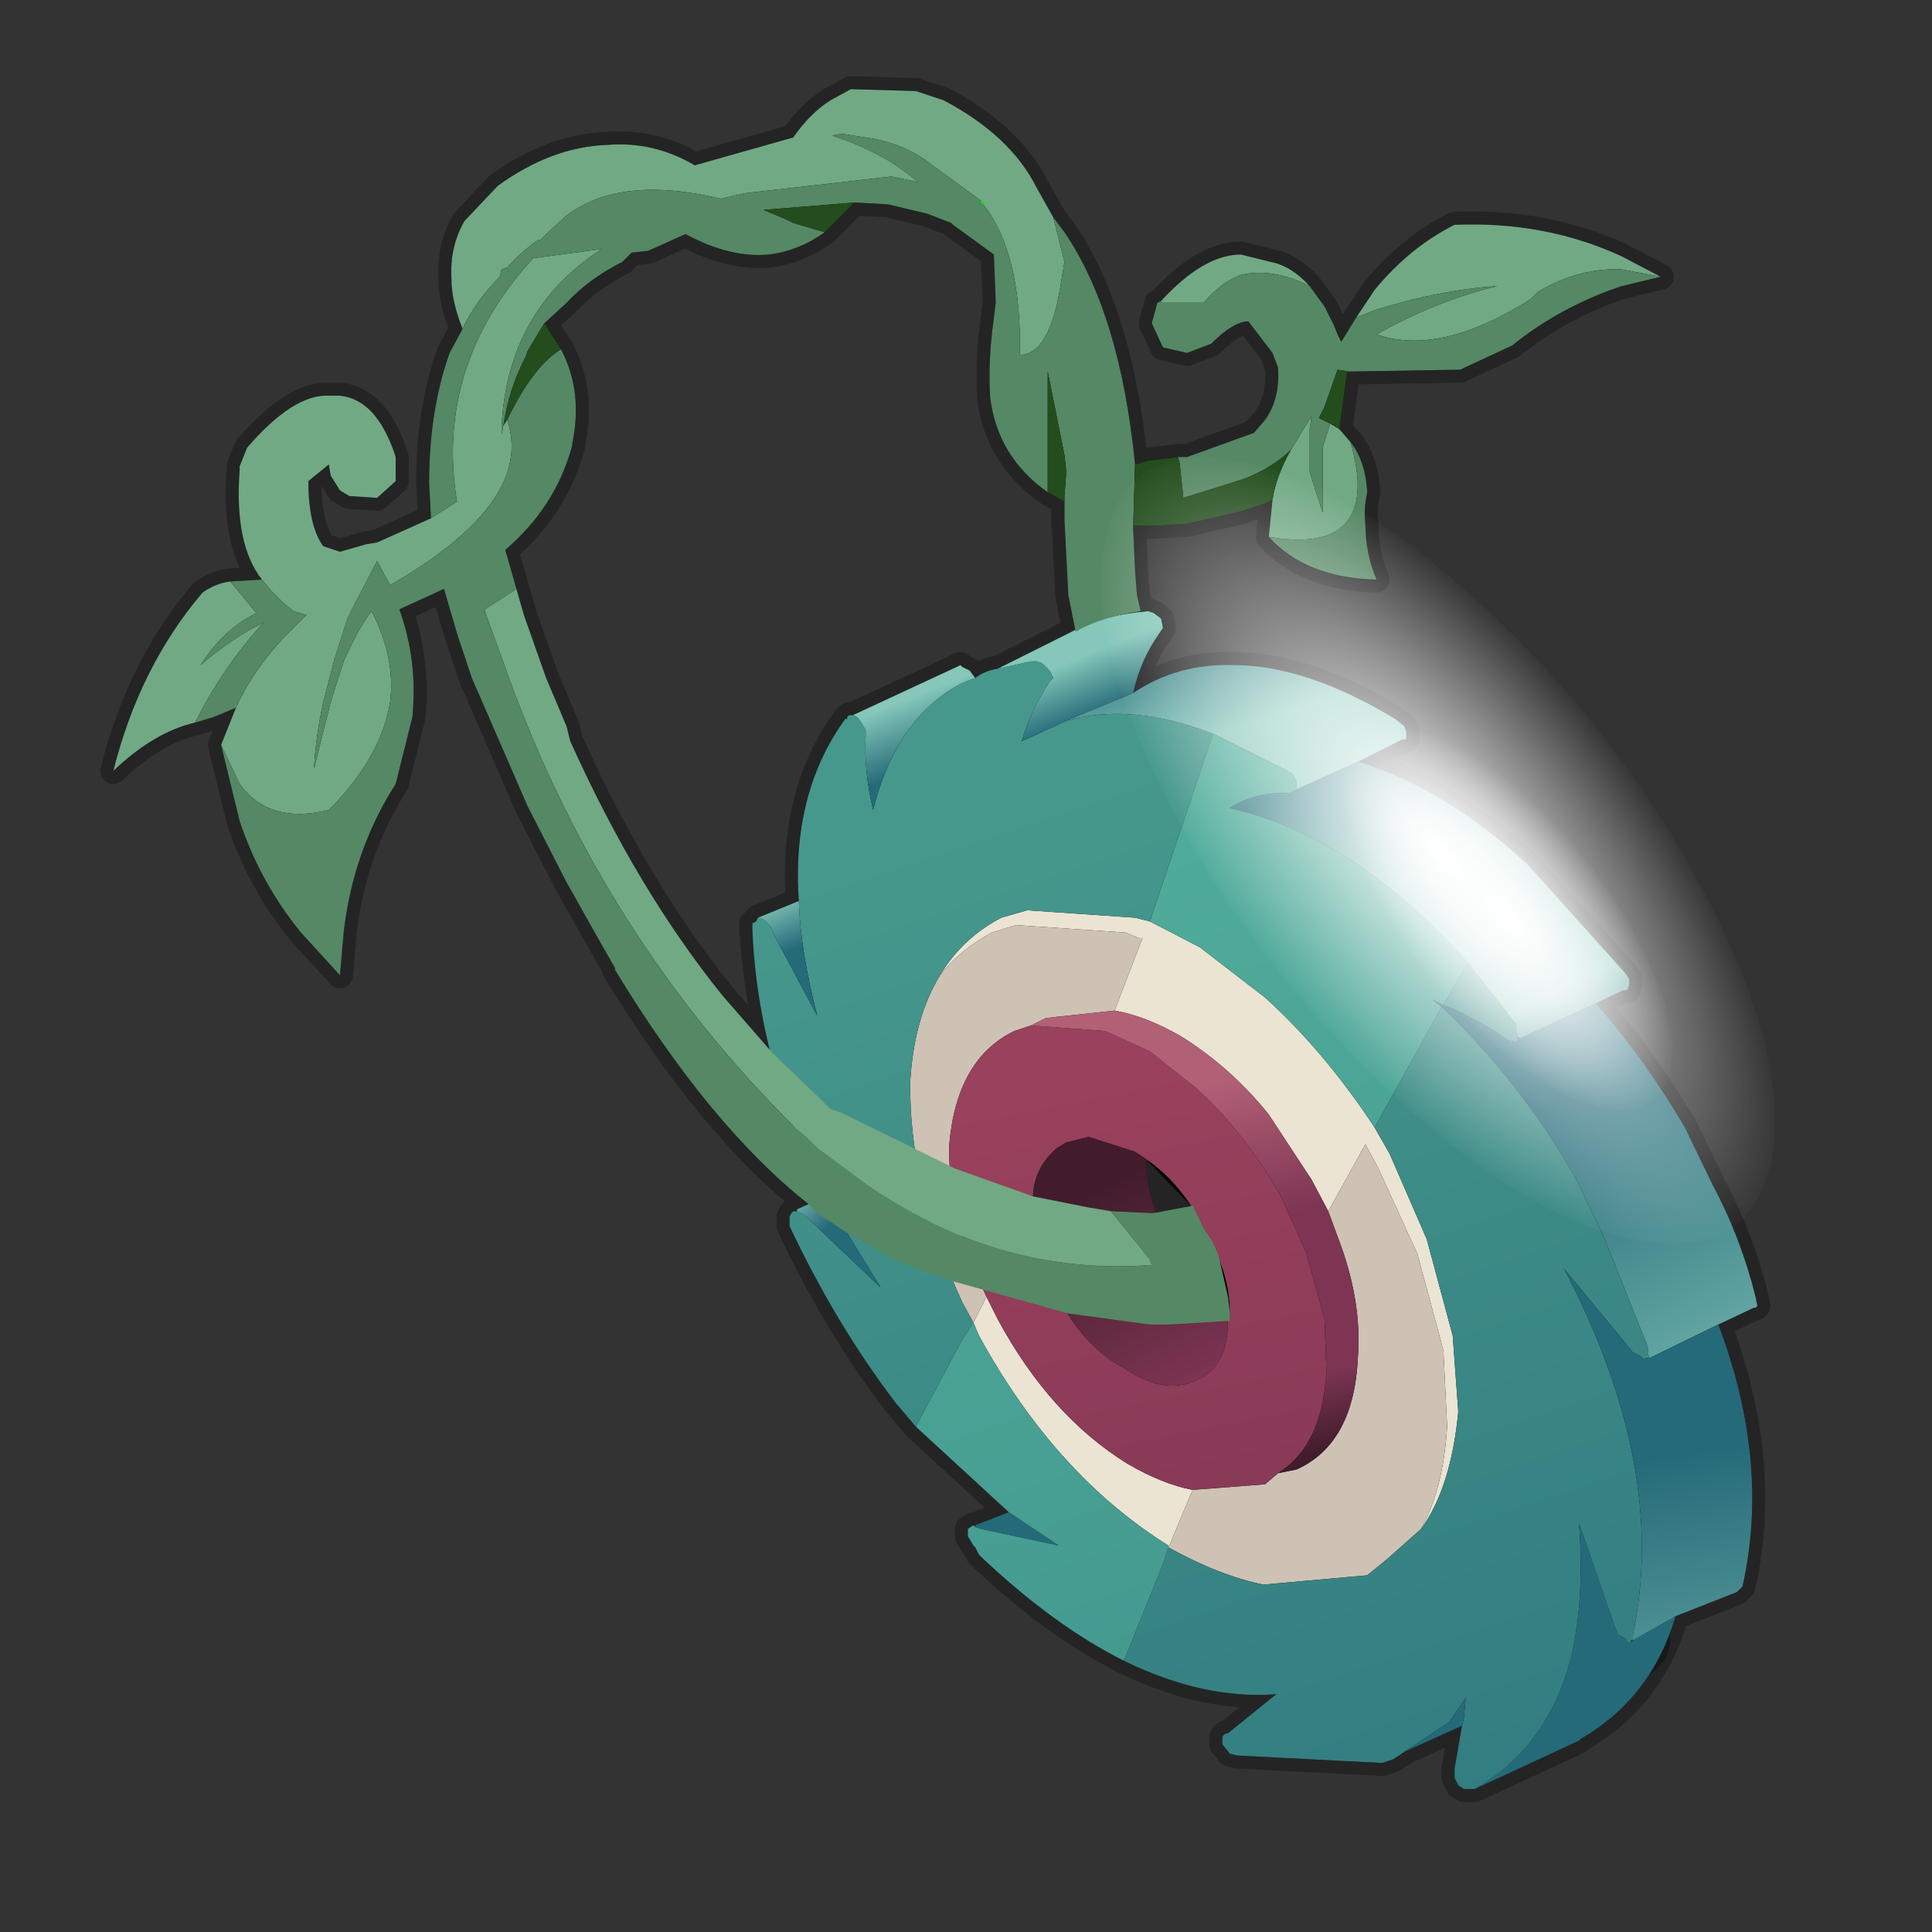 <?xml version="1.0" encoding="UTF-8" standalone="no"?>
<svg xmlns:xlink="http://www.w3.org/1999/xlink" height="520.0px" width="520.0px" xmlns="http://www.w3.org/2000/svg">
  <rect width="100%" height="100%" fill="#333333" stroke="none"/>
  <g transform="matrix(10.0, 0.0, 0.0, 10.0, 0.0, 0.0)">
    <use height="52.0" transform="matrix(1.0, 0.0, 0.0, 1.0, 0.0, 0.0)" width="52.0" xlink:href="#shape0"/>
    <use height="34.8" transform="matrix(-0.516, -0.476, -0.07, 0.378, 48.9, 24.6)" width="34.8" xlink:href="#sprite0"/>
    <use height="34.8" transform="matrix(-0.251, -0.231, -0.034, 0.184, 45.55, 25.55)" width="34.8" xlink:href="#sprite0"/>
  </g>
  <defs>
    <g id="shape0" transform="matrix(1.0, 0.0, 0.0, 1.0, 0.0, 0.0)">
      <path d="M52.0 0.0 L52.0 52.0 0.0 52.0 0.0 0.0 52.0 0.0" fill="#33cc33" fill-opacity="0.0" fill-rule="evenodd" stroke="none"/>
      <path d="M43.65 7.7 Q42.0 8.25 40.7 9.3 L39.3 9.95 36.3 10.0 36.25 10.05 36.05 11.55 36.35 11.9 Q36.75 12.4 36.8 13.25 36.7 13.7 36.75 14.1 36.75 14.9 37.05 15.6 35.15 15.55 34.15 14.45 L34.25 13.45 34.05 13.55 33.45 13.75 31.95 14.1 31.9 14.1 31.1 14.15 30.95 14.15 30.5 14.15 30.5 14.25 30.55 15.35 30.6 16.0 30.7 16.45 30.9 16.45 31.05 16.5 31.25 16.65 31.3 16.9 31.2 17.05 Q30.7 17.75 30.5 18.65 31.7 17.85 33.2 17.9 35.15 17.9 37.55 19.35 L37.8 19.55 37.85 19.7 37.85 19.9 37.75 19.9 36.55 20.5 Q38.85 21.2 41.1 23.25 L43.75 26.2 43.85 26.35 43.85 26.5 43.8 26.65 43.7 26.65 42.95 27.0 Q44.3 28.55 45.35 30.35 L46.1 31.9 Q46.85 33.3 47.25 34.9 L47.3 35.15 47.25 35.2 47.2 35.2 46.25 35.65 Q47.65 39.35 46.9 42.7 L46.8 42.8 46.75 42.85 45.1 43.5 Q44.45 45.7 42.55 46.8 L42.5 46.85 39.7 48.15 39.6 48.15 39.4 48.15 39.25 48.05 39.15 47.85 39.15 47.6 39.35 46.45 37.8 47.15 37.5 47.35 37.2 47.45 33.3 47.25 33.1 47.2 32.9 46.95 32.9 46.75 Q32.95 46.65 33.05 46.65 L34.35 45.6 Q32.4 45.75 30.25 44.7 28.35 43.75 26.35 41.85 L26.25 41.65 26.2 41.6 26.05 41.35 26.05 41.25 26.05 41.15 26.2 41.05 26.25 41.1 26.25 41.05 27.15 40.7 24.65 38.4 24.1 37.75 Q22.5 35.65 21.25 33.0 L21.25 32.75 21.3 32.65 21.35 32.6 21.45 32.6 21.45 32.55 21.75 32.4 Q19.1 30.3 16.55 26.1 L16.55 26.05 16.15 25.35 15.25 23.75 14.2 21.7 12.7 18.25 12.3 17.05 11.95 15.85 10.75 16.4 Q11.25 17.8 11.1 19.3 L10.65 21.1 Q9.5 22.9 9.25 25.1 L9.15 26.25 8.1 25.1 Q7.0 23.75 6.45 22.1 L5.95 20.05 6.35 19.05 5.75 19.3 5.25 19.45 Q4.15 19.7 3.05 20.75 3.75 17.95 5.45 15.95 5.8 15.7 6.2 15.65 L7.05 15.6 Q6.3 14.65 6.45 12.65 L6.45 12.55 6.65 12.05 Q7.9 10.6 8.85 10.65 L9.15 10.65 Q10.15 10.75 10.65 12.3 L10.65 12.95 10.15 13.4 9.4 13.35 9.15 13.2 8.9 12.8 8.85 12.5 8.3 12.95 Q8.3 14.15 8.7 14.7 L9.15 14.85 9.85 14.65 10.15 14.6 11.6 13.95 11.55 13.0 Q11.55 11.05 12.1 9.5 L12.45 8.85 Q12.15 8.1 12.15 7.5 12.1 6.65 12.5 5.95 L13.4 5.0 Q14.85 3.95 16.35 3.9 17.6 3.8 18.7 4.45 L21.35 3.7 Q21.8 3.05 22.35 2.7 L22.9 2.4 24.65 2.45 25.4 2.7 Q27.2 3.65 27.9 5.05 L28.35 5.85 28.65 6.25 Q30.15 8.45 30.55 12.5 L30.9 12.4 31.7 12.3 31.95 12.3 33.75 11.65 34.05 11.3 Q34.45 10.75 34.4 9.9 L34.25 9.5 33.6 8.65 Q33.2 8.65 32.6 9.25 L31.95 9.5 31.3 9.35 31.0 8.7 31.15 8.15 31.25 8.1 Q32.4 6.85 33.4 6.85 L34.2 7.05 Q34.75 7.15 35.25 7.7 L35.65 8.25 35.9 8.75 36.0 9.0 36.1 9.2 36.5 8.55 37.0 7.8 Q37.95 6.65 39.15 6.05 41.6 5.95 43.65 6.9 L44.7 7.45 43.65 7.7 M40.85 27.95 L40.9 27.95 40.85 27.9 40.85 27.95 M43.9 44.15 L43.9 44.2 43.95 44.15 43.9 44.15 M25.65 6.05 L25.6 6.0 24.95 5.75 23.9 5.5 23.0 5.45 22.2 6.25 Q21.5 6.75 20.7 6.85 19.65 6.95 18.45 6.3 L17.45 6.75 17.0 6.8 16.75 7.05 Q15.85 7.5 15.25 8.15 L14.65 8.7 15.1 9.4 Q15.7 10.55 15.4 11.95 L15.4 12.0 Q14.95 13.65 13.6 14.8 L13.9 15.85 14.1 16.55 14.7 18.25 15.25 19.55 15.35 19.95 Q17.15 23.95 19.45 26.8 L20.75 28.3 Q20.35 26.65 20.25 25.0 L20.25 24.85 20.35 24.8 20.4 24.7 21.5 24.25 Q21.3 21.35 22.75 19.35 L22.8 19.35 22.8 19.3 22.85 19.25 22.95 19.25 25.75 17.95 25.85 17.9 25.9 17.95 26.1 18.05 26.25 18.25 Q26.5 18.05 26.85 18.0 L28.85 17.0 28.95 17.0 28.75 16.0 28.75 15.95 28.65 14.0 28.65 13.5 28.2 13.25 Q26.85 12.3 26.65 10.7 26.6 9.85 26.7 8.95 L26.8 8.15 26.75 6.85 25.65 6.05 M33.1 35.2 L32.85 34.0 33.05 34.9 33.1 35.2 M30.85 31.2 Q30.85 31.9 31.1 32.65 L32.05 32.45 30.85 31.2" fill="#000000" fill-rule="evenodd" stroke="none"/>
      <path d="M40.85 27.95 L40.9 27.95 40.85 27.9 40.85 27.95 M43.9 44.15 L43.9 44.2 43.95 44.15 43.9 44.15 M33.1 35.2 L33.05 34.9 32.85 34.0 33.1 35.2" fill="none" stroke="#000000" stroke-linecap="round" stroke-linejoin="round" stroke-opacity="0.302" stroke-width="2.0"/>
      <path d="M43.65 7.7 Q42.0 8.25 40.7 9.3 L39.3 9.95 36.3 10.0 36.25 10.05 36.05 11.55 36.35 11.9 Q36.75 12.4 36.8 13.25 36.7 13.7 36.75 14.1 36.75 14.9 37.05 15.6 35.15 15.55 34.15 14.45 L34.25 13.45 34.05 13.55 33.45 13.75 31.95 14.1 31.9 14.1 31.1 14.15 30.95 14.15 30.5 14.15 30.5 14.25 30.55 15.35 30.6 16.0 30.7 16.45 30.9 16.45 31.05 16.5 31.25 16.65 31.3 16.9 31.2 17.05 Q30.7 17.75 30.5 18.65 31.7 17.85 33.2 17.9 35.15 17.9 37.55 19.35 L37.8 19.55 37.85 19.7 37.85 19.9 37.75 19.9 36.55 20.5 Q38.85 21.2 41.1 23.25 L43.75 26.2 43.85 26.35 43.85 26.5 43.8 26.65 43.7 26.65 42.95 27.0 Q44.3 28.55 45.35 30.35 L46.1 31.9 Q46.85 33.3 47.25 34.9 L47.3 35.15 47.25 35.2 47.2 35.2 46.25 35.65 Q47.65 39.35 46.9 42.7 L46.8 42.8 46.75 42.85 45.1 43.5 Q44.45 45.7 42.55 46.8 L42.5 46.85 39.7 48.15 39.6 48.15 39.4 48.15 39.25 48.05 39.15 47.85 39.15 47.6 39.35 46.45 37.8 47.15 37.5 47.35 37.2 47.45 33.3 47.25 33.1 47.2 32.9 46.95 32.9 46.75 Q32.95 46.65 33.05 46.65 L34.35 45.6 Q32.4 45.75 30.25 44.7 28.35 43.75 26.35 41.85 L26.25 41.65 26.2 41.6 26.05 41.35 26.05 41.25 26.05 41.15 26.2 41.05 26.25 41.1 26.25 41.05 27.15 40.7 24.65 38.4 24.1 37.75 Q22.5 35.65 21.25 33.0 L21.25 32.75 21.3 32.65 21.35 32.6 21.45 32.6 21.45 32.55 21.75 32.4 Q19.1 30.3 16.55 26.1 L16.55 26.05 16.15 25.35 15.25 23.75 14.2 21.7 12.7 18.25 12.3 17.05 11.95 15.85 10.75 16.4 Q11.25 17.8 11.1 19.3 L10.65 21.1 Q9.5 22.9 9.25 25.1 L9.15 26.25 8.1 25.1 Q7.0 23.75 6.45 22.1 L5.95 20.05 6.35 19.05 5.75 19.3 5.25 19.45 Q4.15 19.7 3.05 20.75 3.75 17.95 5.45 15.95 5.8 15.7 6.2 15.65 L7.05 15.6 Q6.3 14.65 6.45 12.65 L6.45 12.55 6.65 12.05 Q7.9 10.6 8.85 10.65 L9.15 10.65 Q10.15 10.75 10.65 12.3 L10.65 12.95 10.15 13.4 9.4 13.35 9.15 13.2 8.9 12.8 8.85 12.5 8.3 12.95 Q8.3 14.15 8.7 14.7 L9.15 14.85 9.85 14.65 10.15 14.6 11.6 13.95 11.55 13.0 Q11.55 11.05 12.1 9.5 L12.45 8.85 Q12.15 8.1 12.15 7.5 12.1 6.65 12.5 5.95 L13.4 5.0 Q14.85 3.95 16.35 3.9 17.6 3.8 18.7 4.45 L21.35 3.7 Q21.8 3.05 22.35 2.7 L22.9 2.4 24.65 2.45 25.4 2.7 Q27.2 3.65 27.9 5.05 L28.35 5.85 28.65 6.25 Q30.15 8.45 30.55 12.5 L30.9 12.4 31.7 12.3 31.95 12.3 33.75 11.65 34.05 11.3 Q34.45 10.75 34.4 9.9 L34.25 9.5 33.6 8.65 Q33.2 8.65 32.6 9.25 L31.95 9.5 31.3 9.35 31.0 8.7 31.15 8.15 31.25 8.1 Q32.4 6.85 33.4 6.85 L34.2 7.05 Q34.75 7.15 35.25 7.7 L35.65 8.25 35.9 8.75 36.0 9.0 36.1 9.2 36.5 8.55 37.0 7.8 Q37.95 6.65 39.15 6.05 41.6 5.95 43.65 6.9 L44.7 7.45 43.65 7.7 M25.65 6.05 L26.75 6.85 26.8 8.15 26.7 8.95 Q26.6 9.85 26.65 10.7 26.85 12.3 28.2 13.25 L28.65 13.5 28.65 14.0 28.75 15.95 28.75 16.0 28.95 17.0 28.85 17.0 26.85 18.0 Q26.5 18.05 26.25 18.25 L26.1 18.05 25.9 17.95 25.85 17.9 25.75 17.95 22.95 19.25 22.85 19.25 22.8 19.3 22.8 19.35 22.75 19.35 Q21.3 21.35 21.5 24.25 L20.4 24.7 20.35 24.8 20.25 24.85 20.25 25.0 Q20.35 26.65 20.75 28.3 L19.45 26.8 Q17.15 23.95 15.35 19.95 L15.25 19.55 14.7 18.25 14.1 16.55 13.9 15.85 13.6 14.8 Q14.95 13.65 15.4 12.0 L15.4 11.95 Q15.7 10.55 15.1 9.4 L14.65 8.7 15.25 8.15 Q15.85 7.5 16.75 7.05 L17.0 6.8 17.45 6.75 18.45 6.3 Q19.65 6.95 20.7 6.85 21.5 6.75 22.2 6.25 L23.0 5.45 23.9 5.5 24.95 5.75 25.6 6.0 25.65 6.05 M30.85 31.2 L32.05 32.45 31.1 32.65 Q30.85 31.9 30.85 31.2" fill="none" stroke="#000000" stroke-linecap="round" stroke-linejoin="round" stroke-opacity="0.302" stroke-width="0.7"/>
      <path d="M45.1 43.5 Q44.45 45.7 42.55 46.8 L42.5 46.85 39.7 48.15 Q41.7 47.0 42.3 44.55 42.65 43.0 42.5 41.0 L43.45 43.75 43.55 44.0 43.75 44.1 43.8 44.2 43.9 44.2 43.95 44.15 45.1 43.5 M39.35 46.45 L37.8 47.15 39.0 46.35 39.45 45.7 39.4 46.25 39.35 46.45 M26.25 41.1 L26.25 41.05 27.15 40.7 28.5 41.6 26.4 41.15 26.25 41.1" fill="#256a79" fill-rule="evenodd" stroke="none"/>
      <path d="M37.0 30.35 L37.4 31.05 38.4 33.35 39.1 35.95 39.25 38.0 Q39.05 40.05 38.25 41.15 38.85 40.05 38.95 38.4 L38.85 36.35 38.15 33.75 37.1 31.45 36.75 30.8 35.75 32.6 35.3 31.75 34.15 30.0 Q33.15 28.75 31.8 27.9 30.85 27.35 30.0 27.2 L30.75 25.25 30.65 25.25 30.3 25.1 27.35 24.9 26.7 25.1 Q25.85 25.55 25.3 26.25 25.9 25.25 26.95 24.7 L27.65 24.5 30.55 24.7 30.95 24.8 32.3 25.5 34.05 26.85 Q35.65 28.3 37.0 30.35 M26.55 34.9 L26.85 35.5 Q28.25 38.1 30.35 39.4 31.3 39.95 32.1 40.1 L31.45 41.65 31.45 41.6 Q28.4 39.7 26.35 35.95 L26.2 35.6 26.55 34.9" fill="#ece4d3" fill-rule="evenodd" stroke="none"/>
      <path d="M38.25 41.15 L37.35 41.95 36.8 42.4 34.0 42.65 Q32.8 42.4 31.45 41.65 L32.1 40.1 34.05 39.95 34.4 39.65 34.9 39.55 Q36.45 38.85 36.55 36.5 36.65 35.1 36.1 33.55 L35.75 32.6 36.75 30.8 37.1 31.45 38.15 33.75 38.85 36.35 38.95 38.4 Q38.85 40.05 38.25 41.15 M25.3 26.25 Q25.85 25.55 26.7 25.1 L27.35 24.9 30.3 25.1 30.65 25.25 30.75 25.25 30.0 27.2 28.15 27.4 27.75 27.6 27.3 27.75 Q25.75 28.5 25.55 30.8 25.5 32.7 26.55 34.9 L26.2 35.6 25.9 35.05 Q24.45 31.9 24.5 29.1 24.6 27.4 25.3 26.25" fill="#cec2b5" fill-rule="evenodd" stroke="none"/>
      <path d="M42.95 27.0 Q44.3 28.55 45.35 30.35 L46.1 31.9 Q46.85 33.3 47.25 34.9 L47.3 35.15 47.25 35.2 47.2 35.2 46.25 35.65 44.4 36.55 44.35 36.45 44.35 36.25 43.15 33.25 42.4 31.7 Q40.95 29.15 38.8 27.1 L38.55 26.9 38.85 27.05 Q39.65 27.35 40.6 28.0 L40.8 28.05 40.85 28.0 40.85 27.95 40.9 27.95 42.95 27.0" fill="url(#gradient0)" fill-rule="evenodd" stroke="none"/>
      <path d="M39.7 48.15 L39.6 48.15 39.4 48.15 39.25 48.05 39.15 47.85 39.15 47.6 39.35 46.45 39.4 46.25 39.45 45.7 39.0 46.35 37.8 47.15 37.5 47.35 37.2 47.45 33.3 47.25 33.1 47.2 32.9 46.95 32.9 46.75 Q32.95 46.65 33.05 46.65 L34.35 45.6 Q32.4 45.75 30.25 44.7 L31.3 42.1 31.45 41.65 Q32.8 42.4 34.0 42.65 L36.8 42.4 37.35 41.95 38.25 41.15 Q39.05 40.05 39.25 38.0 L39.1 35.95 38.4 33.35 37.4 31.05 37.0 30.35 38.8 27.1 Q40.95 29.15 42.4 31.7 L43.15 33.25 44.35 36.25 44.35 36.45 44.4 36.55 44.3 36.55 44.25 36.6 44.15 36.5 43.95 36.4 42.1 34.15 Q44.9 39.5 43.95 44.0 L43.95 44.15 43.9 44.15 43.9 44.2 43.8 44.2 43.75 44.1 43.55 44.0 43.45 43.75 42.5 41.0 Q42.65 43.0 42.3 44.55 41.7 47.0 39.7 48.15 M24.65 38.4 L24.1 37.75 Q22.5 35.65 21.25 33.0 L21.25 32.75 21.3 32.65 21.35 32.6 21.45 32.6 21.65 32.7 23.7 34.65 22.2 32.2 Q20.4 28.65 20.25 25.0 L20.25 24.85 20.35 24.8 20.4 24.7 20.55 24.75 20.75 24.95 20.8 25.1 22.0 27.35 Q21.55 25.65 21.5 24.25 21.3 21.35 22.75 19.35 L22.8 19.35 22.8 19.3 22.85 19.25 22.95 19.25 Q23.05 19.25 23.15 19.4 L23.3 19.65 23.3 19.8 Q23.25 20.75 23.5 21.8 24.0 19.8 25.25 18.8 25.75 18.4 26.25 18.25 26.5 18.05 26.85 18.0 L27.75 17.8 27.9 17.8 28.05 17.85 28.25 18.05 28.35 18.25 28.25 18.35 Q27.75 19.1 27.5 19.95 L28.7 19.4 Q30.45 18.9 32.65 19.75 L30.95 24.8 30.55 24.7 27.65 24.5 26.95 24.7 Q25.9 25.25 25.3 26.25 24.6 27.4 24.5 29.1 24.45 31.9 25.9 35.05 L26.2 35.6 25.9 36.05 24.65 38.4 M39.5 25.9 L40.8 27.55 40.8 27.65 40.85 27.9 40.85 27.95 40.85 28.0 40.8 28.05 40.6 28.0 Q39.65 27.35 38.85 27.05 L39.5 25.9" fill="url(#gradient1)" fill-rule="evenodd" stroke="none"/>
      <path d="M46.25 35.65 Q47.65 39.35 46.9 42.7 L46.8 42.8 46.75 42.85 45.1 43.5 43.95 44.15 43.95 44.0 Q44.9 39.5 42.1 34.15 L43.95 36.4 44.15 36.5 44.25 36.6 44.3 36.55 44.4 36.55 46.25 35.65" fill="url(#gradient2)" fill-rule="evenodd" stroke="none"/>
      <path d="M26.85 18.0 L28.85 17.0 Q29.7 16.55 30.9 16.45 L31.05 16.5 31.25 16.65 31.3 16.9 31.2 17.05 Q30.7 17.75 30.5 18.65 L28.7 19.4 27.5 19.95 Q27.75 19.1 28.25 18.35 L28.35 18.25 28.25 18.05 28.05 17.85 27.9 17.8 27.75 17.8 26.85 18.0" fill="url(#gradient3)" fill-rule="evenodd" stroke="none"/>
      <path d="M30.5 18.65 Q31.7 17.85 33.2 17.9 35.15 17.9 37.55 19.35 L37.8 19.55 37.85 19.7 37.85 19.9 37.75 19.9 36.55 20.5 34.9 21.25 34.9 21.05 34.8 20.85 34.65 20.75 32.65 19.75 Q30.45 18.9 28.7 19.4 L30.5 18.65" fill="url(#gradient4)" fill-rule="evenodd" stroke="none"/>
      <path d="M36.55 20.5 Q38.85 21.2 41.1 23.25 L43.75 26.2 43.85 26.35 43.85 26.5 43.8 26.65 43.7 26.65 42.95 27.0 40.9 27.95 40.85 27.9 40.8 27.65 40.8 27.55 39.5 25.9 Q36.45 22.5 33.1 21.75 33.8 21.3 34.7 21.35 L34.8 21.3 34.9 21.25 36.55 20.5" fill="url(#gradient5)" fill-rule="evenodd" stroke="none"/>
      <path d="M30.25 44.7 Q28.35 43.75 26.35 41.85 L26.25 41.65 26.2 41.6 26.05 41.35 26.05 41.25 26.05 41.15 26.2 41.05 26.25 41.1 26.4 41.15 28.5 41.6 27.15 40.7 24.65 38.4 25.9 36.05 26.2 35.6 26.35 35.95 Q28.4 39.7 31.45 41.6 L31.45 41.65 31.3 42.1 30.25 44.7 M34.9 21.25 L34.8 21.3 34.7 21.35 Q33.8 21.3 33.1 21.75 36.45 22.5 39.5 25.9 L38.85 27.05 38.55 26.9 38.8 27.1 37.0 30.35 Q35.65 28.3 34.05 26.85 L32.3 25.5 30.95 24.8 32.65 19.75 34.65 20.75 34.8 20.85 34.9 21.05 34.9 21.25" fill="url(#gradient6)" fill-rule="evenodd" stroke="none"/>
      <path d="M22.95 19.25 L25.75 17.95 25.85 17.9 25.9 17.95 26.1 18.05 26.25 18.25 Q25.75 18.4 25.25 18.8 24.0 19.8 23.5 21.8 23.25 20.75 23.3 19.8 L23.3 19.65 23.15 19.4 Q23.05 19.25 22.95 19.25" fill="url(#gradient7)" fill-rule="evenodd" stroke="none"/>
      <path d="M27.75 27.6 L29.75 27.75 30.95 28.3 32.15 29.25 Q33.45 30.4 34.45 32.15 L35.15 33.7 35.65 35.5 35.7 36.9 Q35.6 38.9 34.4 39.65 L34.05 39.95 32.1 40.1 Q31.3 39.95 30.35 39.4 28.25 38.1 26.85 35.5 L26.55 34.9 Q25.5 32.7 25.55 30.8 25.75 28.5 27.3 27.75 L27.75 27.6 M33.1 35.3 Q33.1 34.25 32.4 33.05 31.8 31.85 30.85 31.2 L30.55 31.0 29.3 30.6 28.7 30.75 28.45 30.9 Q27.8 31.45 27.8 32.3 27.75 33.15 28.1 34.1 L28.45 34.85 Q29.15 36.25 30.3 36.85 31.35 37.55 32.2 37.15 33.05 36.8 33.05 35.55 L33.1 35.3" fill="url(#gradient8)" fill-rule="evenodd" stroke="none"/>
      <path d="M30.0 27.2 Q30.85 27.35 31.8 27.9 33.15 28.75 34.15 30.0 L35.3 31.75 35.75 32.6 36.1 33.55 Q36.65 35.1 36.55 36.5 36.45 38.85 34.9 39.55 L34.4 39.65 Q35.6 38.9 35.7 36.9 L35.65 35.5 35.15 33.7 34.45 32.15 Q33.45 30.4 32.15 29.25 L30.95 28.3 29.75 27.75 27.75 27.6 28.15 27.4 30.0 27.2" fill="url(#gradient9)" fill-rule="evenodd" stroke="none"/>
      <path d="M30.85 31.2 Q30.85 32.25 31.45 33.45 32.15 34.65 33.1 35.3 L33.05 35.55 Q33.05 36.8 32.2 37.15 31.35 37.55 30.3 36.85 29.15 36.25 28.45 34.85 L28.1 34.1 Q27.75 33.15 27.8 32.3 27.8 31.45 28.45 30.9 L28.7 30.75 29.3 30.6 30.55 31.0 30.85 31.2" fill="url(#gradient10)" fill-rule="evenodd" stroke="none"/>
      <path d="M20.4 24.7 L21.5 24.25 Q21.55 25.65 22.0 27.35 L20.8 25.1 20.75 24.95 20.55 24.75 20.4 24.7" fill="url(#gradient11)" fill-rule="evenodd" stroke="none"/>
      <path d="M21.45 32.6 L21.45 32.55 22.2 32.2 23.7 34.65 21.65 32.7 21.45 32.6" fill="url(#gradient12)" fill-rule="evenodd" stroke="none"/>
      <path d="M26.5 5.55 L26.35 5.45 26.4 5.4 26.5 5.55" fill="#00ff00" fill-rule="evenodd" stroke="none"/>
      <path d="M44.7 7.45 L43.65 7.25 Q42.5 7.2 41.4 7.85 L41.2 8.05 Q38.75 9.6 37.05 9.0 38.65 8.1 40.3 7.7 38.75 7.8 37.0 8.35 L36.5 8.55 37.0 7.8 Q37.95 6.65 39.15 6.05 41.6 5.95 43.65 6.9 L44.7 7.45 M35.25 7.7 Q34.25 7.2 33.4 7.4 32.85 7.6 32.4 8.15 L31.25 8.15 31.25 8.1 Q32.4 6.85 33.4 6.85 L34.2 7.05 Q34.75 7.15 35.25 7.7 M34.75 12.1 L35.3 11.2 35.25 11.55 35.25 12.7 35.6 13.8 35.6 12.05 35.8 11.4 36.05 11.55 36.35 11.9 Q36.8 13.45 36.2 14.1 35.65 14.7 34.15 14.45 L34.25 13.45 Q34.35 12.8 34.75 12.1 M13.9 15.85 L14.1 16.55 14.7 18.25 15.25 19.55 15.35 19.95 Q17.15 23.95 19.45 26.8 L20.8 28.35 22.0 29.5 22.35 29.85 22.65 29.95 25.7 31.45 27.8 32.2 29.3 32.5 29.9 32.6 30.95 33.9 31.0 34.05 30.95 34.05 Q26.95 34.35 23.35 31.9 L22.0 30.9 21.7 30.6 21.4 30.35 Q16.25 25.25 13.7 18.25 L13.05 16.45 13.05 16.4 13.9 15.85 M5.95 20.05 L6.35 19.05 Q6.8 18.05 7.65 17.15 L8.25 16.55 7.9 16.45 7.65 16.25 7.3 15.9 7.05 15.6 Q6.3 14.65 6.45 12.65 L6.45 12.55 6.65 12.05 Q7.9 10.6 8.85 10.65 L9.15 10.65 Q10.15 10.75 10.65 12.3 L10.65 12.95 10.15 13.4 9.4 13.35 9.15 13.2 8.9 12.8 8.85 12.5 8.3 12.95 Q8.3 14.15 8.7 14.7 L9.15 14.85 9.85 14.65 10.15 14.6 11.6 13.95 12.3 13.5 Q11.7 9.85 14.35 6.95 L16.2 6.7 Q13.65 8.35 13.5 11.5 L13.5 11.7 13.55 11.45 13.65 11.3 Q14.4 13.5 10.5 15.75 L10.15 15.1 9.55 16.25 9.35 16.65 9.0 17.75 8.7 18.9 Q8.5 19.8 8.45 20.7 L8.9 18.9 9.25 17.8 Q9.65 16.9 10.0 16.45 10.65 17.7 10.5 18.9 10.25 20.4 8.85 21.8 7.25 22.2 6.45 21.1 L5.95 20.05 M5.25 19.45 Q4.15 19.7 3.05 20.75 3.75 17.95 5.45 15.95 5.8 15.7 6.2 15.65 L6.9 16.5 Q6.0 16.95 5.4 17.9 6.2 17.2 7.1 16.75 6.0 17.95 5.25 19.45 M12.45 8.85 Q12.15 8.1 12.15 7.5 12.1 6.65 12.5 5.95 L13.4 5.0 Q14.85 3.95 16.35 3.9 17.6 3.8 18.7 4.45 L21.35 3.7 Q21.8 3.05 22.35 2.7 L22.9 2.4 24.65 2.45 25.4 2.7 Q27.2 3.65 27.9 5.05 L28.35 5.85 28.65 7.05 28.55 7.65 Q28.25 9.55 27.45 9.55 27.5 6.85 26.5 5.55 L26.4 5.4 25.1 4.45 Q24.35 3.85 23.3 3.7 L22.65 3.6 22.4 3.65 Q23.8 4.1 24.7 4.9 L24.0 4.75 20.05 5.2 19.4 5.35 Q16.7 4.7 15.25 5.8 L14.7 6.3 14.55 6.45 14.5 6.45 Q14.05 6.75 13.65 7.2 L13.5 7.25 13.45 7.45 Q12.8 8.1 12.45 8.85" fill="#71a984" fill-rule="evenodd" stroke="none"/>
      <path d="M36.5 8.55 L37.0 8.35 Q38.75 7.8 40.3 7.7 38.65 8.1 37.05 9.0 38.75 9.6 41.2 8.05 L41.4 7.85 Q42.5 7.2 43.65 7.25 L44.7 7.45 43.65 7.7 Q42.0 8.25 40.7 9.3 L39.3 9.95 36.3 10.0 36.0 9.95 35.65 10.95 35.5 11.25 35.8 11.4 35.6 12.05 35.6 13.8 35.25 12.7 35.25 11.55 35.3 11.2 34.75 12.1 Q34.25 12.6 33.45 12.9 L31.85 13.4 31.75 12.45 31.7 12.3 31.95 12.3 33.75 11.65 34.05 11.3 Q34.45 10.75 34.4 9.9 L34.25 9.5 33.6 8.65 Q33.2 8.65 32.6 9.25 L31.95 9.5 31.3 9.35 31.0 8.7 31.15 8.15 31.25 8.1 31.25 8.15 32.4 8.15 Q32.85 7.6 33.4 7.4 34.25 7.2 35.25 7.7 L35.65 8.25 35.9 8.75 36.0 9.0 36.1 9.2 36.5 8.55 M36.35 11.9 Q36.75 12.4 36.8 13.25 36.7 13.7 36.75 14.1 36.75 14.9 37.05 15.6 35.15 15.55 34.15 14.45 35.65 14.7 36.2 14.1 36.8 13.45 36.35 11.9 M30.5 14.15 L30.5 14.25 30.55 15.35 30.6 16.0 30.7 16.45 Q29.65 16.6 28.95 17.0 L28.75 16.0 28.75 15.95 28.65 14.0 28.65 13.5 28.65 13.35 28.7 12.7 28.65 12.25 28.2 10.0 28.2 13.25 Q26.85 12.3 26.65 10.7 26.6 9.85 26.7 8.95 L26.8 8.15 26.75 6.85 25.65 6.05 25.6 6.0 24.95 5.75 23.9 5.5 23.0 5.45 20.55 5.65 21.15 5.9 21.35 6.0 22.2 6.25 Q21.5 6.75 20.7 6.85 19.65 6.95 18.45 6.3 L17.45 6.75 17.0 6.8 16.75 7.05 Q15.85 7.5 15.25 8.15 L14.65 8.7 14.2 9.45 14.15 9.6 Q13.7 10.45 13.55 11.45 L13.5 11.7 13.5 11.5 Q13.65 8.35 16.2 6.7 L14.35 6.95 Q11.7 9.85 12.3 13.5 L11.6 13.95 11.55 13.0 Q11.55 11.05 12.1 9.5 L12.45 8.85 Q12.8 8.1 13.45 7.45 L13.5 7.25 13.65 7.2 Q14.05 6.75 14.5 6.45 L14.55 6.45 14.7 6.3 15.25 5.8 Q16.7 4.7 19.4 5.35 L20.05 5.2 24.0 4.75 24.7 4.9 Q23.8 4.1 22.4 3.65 L22.65 3.6 23.3 3.7 Q24.35 3.85 25.1 4.45 L26.4 5.4 26.35 5.45 26.5 5.55 Q27.5 6.85 27.45 9.55 28.25 9.55 28.55 7.65 L28.65 7.05 28.35 5.85 28.65 6.25 Q30.15 8.45 30.55 12.5 L30.5 14.15 M15.1 9.4 Q15.7 10.55 15.4 11.95 L15.4 12.0 Q14.95 13.65 13.6 14.8 L13.9 15.85 13.05 16.4 13.05 16.45 13.7 18.25 Q16.25 25.25 21.4 30.35 L21.7 30.6 22.0 30.9 23.35 31.9 Q26.95 34.35 30.95 34.05 L31.0 34.05 30.95 33.9 29.9 32.6 30.95 32.65 31.05 32.65 32.1 32.45 32.4 33.05 32.65 33.45 32.8 33.8 33.05 34.9 33.1 35.3 33.1 35.55 31.45 35.65 30.95 35.65 28.75 35.35 25.7 34.5 24.15 33.95 22.75 33.15 22.0 32.65 21.75 32.4 Q19.1 30.3 16.55 26.1 L16.55 26.05 16.15 25.35 15.25 23.75 14.2 21.7 12.7 18.25 12.3 17.05 11.95 15.85 10.75 16.4 Q11.25 17.8 11.1 19.3 L10.65 21.1 Q9.5 22.9 9.25 25.1 L9.15 26.25 8.1 25.1 Q7.0 23.75 6.45 22.1 L5.95 20.05 6.45 21.1 Q7.25 22.2 8.85 21.8 10.25 20.4 10.5 18.9 10.65 17.7 10.0 16.45 9.65 16.9 9.25 17.8 L8.9 18.9 8.45 20.7 Q8.5 19.8 8.7 18.9 L9.0 17.75 9.35 16.65 9.55 16.25 10.15 15.1 10.5 15.75 Q14.4 13.5 13.65 11.3 14.35 9.85 15.1 9.4 M6.35 19.05 L5.75 19.3 5.25 19.45 Q6.0 17.95 7.1 16.75 6.2 17.2 5.4 17.9 6.0 16.95 6.9 16.5 L6.2 15.65 7.05 15.6 7.3 15.9 7.65 16.25 7.9 16.45 8.25 16.55 7.65 17.15 Q6.8 18.05 6.35 19.05" fill="#558864" fill-rule="evenodd" stroke="none"/>
      <path d="M31.7 12.3 L31.75 12.45 31.85 13.4 33.45 12.9 Q34.25 12.6 34.75 12.1 34.35 12.8 34.25 13.45 L34.05 13.55 33.45 13.75 31.95 14.1 31.9 14.1 31.1 14.15 30.95 14.15 30.5 14.15 30.55 12.5 30.9 12.4 31.7 12.3 M35.8 11.4 L35.5 11.25 35.65 10.95 36.0 9.95 36.3 10.0 36.25 10.05 36.05 11.55 35.8 11.4 M28.65 13.5 L28.2 13.25 28.2 10.0 28.65 12.25 28.7 12.7 28.65 13.35 28.65 13.5 M23.0 5.45 L22.2 6.25 21.35 6.0 21.15 5.9 20.55 5.65 23.0 5.45 M14.65 8.7 L15.1 9.4 Q14.35 9.85 13.65 11.3 L13.55 11.45 Q13.7 10.45 14.15 9.6 L14.2 9.45 14.65 8.7" fill="#234d1d" fill-rule="evenodd" stroke="none"/>
    </g>
    <linearGradient gradientTransform="matrix(0.004, 0.006, -0.002, 0.001, 45.35, 34.5)" gradientUnits="userSpaceOnUse" id="gradient0" spreadMethod="pad" x1="-819.2" x2="819.2">
      <stop offset="0.0" stop-color="#256a79"/>
      <stop offset="1.0" stop-color="#85c7b9"/>
    </linearGradient>
    <linearGradient gradientTransform="matrix(0.01, 0.029, -0.012, 0.004, 36.15, 45.05)" gradientUnits="userSpaceOnUse" id="gradient1" spreadMethod="pad" x1="-819.2" x2="819.2">
      <stop offset="0.0" stop-color="#46988c"/>
      <stop offset="1.0" stop-color="#256a79"/>
    </linearGradient>
    <linearGradient gradientTransform="matrix(0.001, 0.007, -0.003, 5.0E-4, 46.4, 44.8)" gradientUnits="userSpaceOnUse" id="gradient2" spreadMethod="pad" x1="-819.2" x2="819.2">
      <stop offset="0.0" stop-color="#256a79"/>
      <stop offset="1.0" stop-color="#85c7b9"/>
    </linearGradient>
    <linearGradient gradientTransform="matrix(-4.0E-4, -9.0E-4, 0.002, -8.0E-4, 29.1, 18.55)" gradientUnits="userSpaceOnUse" id="gradient3" spreadMethod="pad" x1="-819.2" x2="819.2">
      <stop offset="0.0" stop-color="#256a79"/>
      <stop offset="1.0" stop-color="#85c7b9"/>
    </linearGradient>
    <linearGradient gradientTransform="matrix(6.0E-4, 0.002, -0.003, 0.001, 27.9, 19.6)" gradientUnits="userSpaceOnUse" id="gradient4" spreadMethod="pad" x1="-819.2" x2="819.2">
      <stop offset="0.0" stop-color="#256a79"/>
      <stop offset="1.0" stop-color="#85c7b9"/>
    </linearGradient>
    <linearGradient gradientTransform="matrix(0.002, 0.005, -0.002, 0.001, 38.8, 24.1)" gradientUnits="userSpaceOnUse" id="gradient5" spreadMethod="pad" x1="-819.2" x2="819.2">
      <stop offset="0.0" stop-color="#397e86"/>
      <stop offset="0.408" stop-color="#81c3b6"/>
      <stop offset="0.925" stop-color="#82c4b7"/>
      <stop offset="1.0" stop-color="#5ca09d"/>
    </linearGradient>
    <linearGradient gradientTransform="matrix(0.01, 0.029, -0.012, 0.004, 36.15, 45.05)" gradientUnits="userSpaceOnUse" id="gradient6" spreadMethod="pad" x1="-819.2" x2="819.2">
      <stop offset="0.0" stop-color="#51ae9b"/>
      <stop offset="1.0" stop-color="#368283"/>
    </linearGradient>
    <linearGradient gradientTransform="matrix(-5.0E-4, -0.001, 0.002, -8.0E-4, 24.65, 19.7)" gradientUnits="userSpaceOnUse" id="gradient7" spreadMethod="pad" x1="-819.2" x2="819.2">
      <stop offset="0.0" stop-color="#256a79"/>
      <stop offset="1.0" stop-color="#85c7b9"/>
    </linearGradient>
    <linearGradient gradientTransform="matrix(0.003, 0.012, -0.005, 0.001, 31.95, 38.55)" gradientUnits="userSpaceOnUse" id="gradient8" spreadMethod="pad" x1="-819.2" x2="819.2">
      <stop offset="0.0" stop-color="#9a415d"/>
      <stop offset="1.0" stop-color="#7d3553"/>
    </linearGradient>
    <linearGradient gradientTransform="matrix(0.002, 0.006, -0.004, 0.001, 33.1, 34.35)" gradientUnits="userSpaceOnUse" id="gradient9" spreadMethod="pad" x1="-819.2" x2="819.2">
      <stop offset="0.0" stop-color="#b26076"/>
      <stop offset="0.384" stop-color="#7d3553"/>
      <stop offset="0.8" stop-color="#7d3553"/>
      <stop offset="1.0" stop-color="#421c2c"/>
    </linearGradient>
    <linearGradient gradientTransform="matrix(0.002, 0.003, -0.002, 0.001, 30.6, 34.75)" gradientUnits="userSpaceOnUse" id="gradient10" spreadMethod="pad" x1="-819.2" x2="819.2">
      <stop offset="0.0" stop-color="#421c2c"/>
      <stop offset="1.0" stop-color="#7d3553"/>
    </linearGradient>
    <linearGradient gradientTransform="matrix(-4.0E-4, -8.0E-4, 9.0E-4, -4.0E-4, 21.0, 24.9)" gradientUnits="userSpaceOnUse" id="gradient11" spreadMethod="pad" x1="-819.2" x2="819.2">
      <stop offset="0.0" stop-color="#256a79"/>
      <stop offset="1.0" stop-color="#85c7b9"/>
    </linearGradient>
    <linearGradient gradientTransform="matrix(-6.0E-4, -6.0E-4, 4.0E-4, -4.0E-4, 21.95, 32.35)" gradientUnits="userSpaceOnUse" id="gradient12" spreadMethod="pad" x1="-819.2" x2="819.2">
      <stop offset="0.0" stop-color="#256a79"/>
      <stop offset="1.0" stop-color="#85c7b9"/>
    </linearGradient>
    <g id="sprite0" transform="matrix(1.0, 0.0, 0.0, 1.0, 0.0, 0.0)">
      <use height="34.8" transform="matrix(1.0, 0.0, 0.0, 1.0, 0.0, 0.0)" width="34.8" xlink:href="#shape1"/>
    </g>
    <g id="shape1" transform="matrix(1.0, 0.0, 0.0, 1.0, 0.0, 0.0)">
      <path d="M17.4 34.8 Q10.2 34.8 5.1 29.7 0.0 24.6 0.0 17.4 0.0 10.2 5.1 5.1 10.2 0.0 17.4 0.0 24.6 0.0 29.7 5.1 34.8 10.2 34.8 17.4 34.8 24.6 29.7 29.7 24.6 34.8 17.4 34.8" fill="url(#gradient13)" fill-rule="evenodd" stroke="none"/>
    </g>
    <radialGradient cx="0" cy="0" gradientTransform="matrix(0.022, 0.0, 0.0, 0.022, 17.4, 17.4)" gradientUnits="userSpaceOnUse" id="gradient13" r="819.2" spreadMethod="pad">
      <stop offset="0.0" stop-color="#ffffff"/>
      <stop offset="0.988" stop-color="#ffffff" stop-opacity="0.0"/>
    </radialGradient>
  </defs>
</svg>
